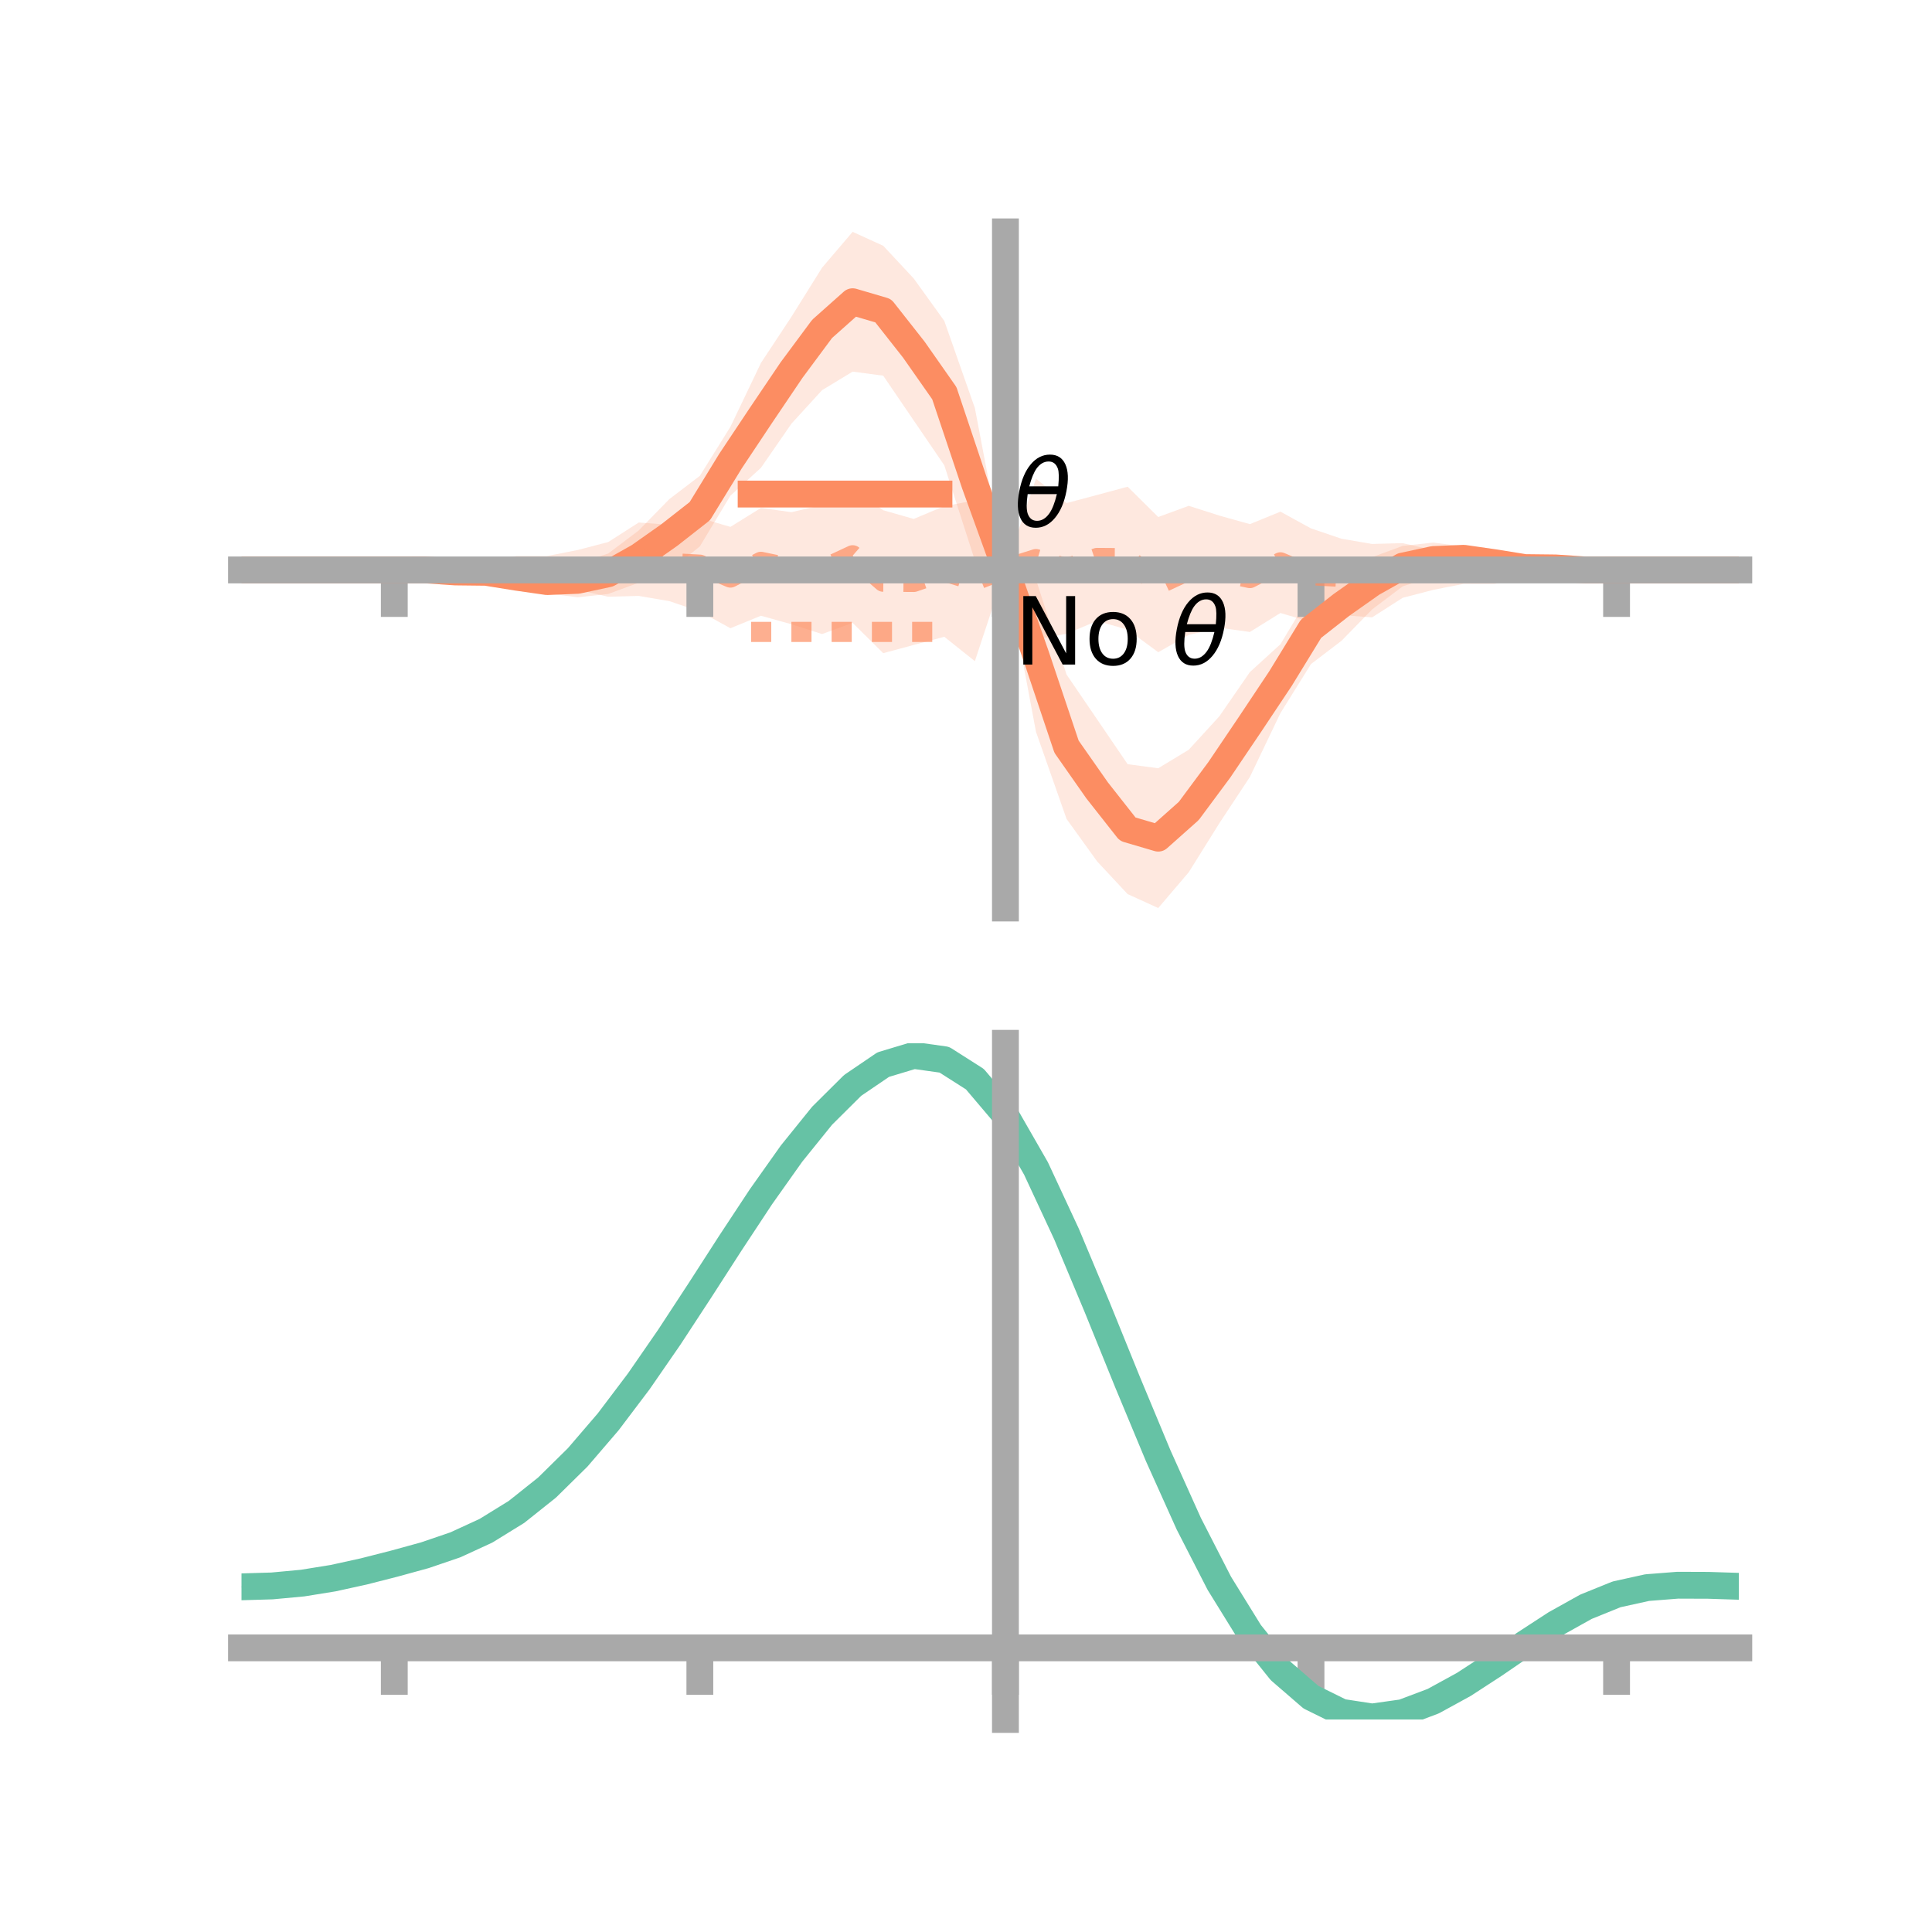 <?xml version="1.0" encoding="utf-8" standalone="no"?>
<!DOCTYPE svg PUBLIC "-//W3C//DTD SVG 1.1//EN"
  "http://www.w3.org/Graphics/SVG/1.1/DTD/svg11.dtd">
<!-- Created with matplotlib (https://matplotlib.org/) -->
<svg height="144pt" version="1.1" viewBox="0 0 144 144" width="144pt" xmlns="http://www.w3.org/2000/svg" xmlns:xlink="http://www.w3.org/1999/xlink">
 <defs>
  <style type="text/css">*{stroke-linecap:butt;stroke-linejoin:round;}</style>
 </defs>
 <g id="figure_1">
  <g id="patch_1">
   <path d="M 0 144 
L 144 144 
L 144 0 
L 0 0 
z
" style="fill:none;"/>
  </g>
  <g id="axes_1">
   <g id="patch_2">
    <path d="M 18 67.68 
L 129.6 67.68 
L 129.6 17.28 
L 18 17.28 
z
" style="fill:none;"/>
   </g>
   <g id="PolyCollection_1">
    <path clip-path="url(#pe7f97a2788)" d="M 18 42.48 
L 18 42.48 
L 20.278 42.48 
L 22.555 42.48 
L 24.833 42.48 
L 27.11 42.48 
L 29.388 42.48 
L 31.665 42.293 
L 33.943 42.32 
L 36.22 42.158 
L 38.498 42.149 
L 40.776 42.481 
L 43.053 41.991 
L 45.331 41.258 
L 47.608 39.536 
L 49.886 37.203 
L 52.163 35.466 
L 54.441 31.812 
L 56.718 27.05 
L 58.996 23.599 
L 61.273 19.951 
L 63.551 17.28 
L 65.829 18.318 
L 68.106 20.759 
L 70.384 23.923 
L 72.661 30.415 
L 74.939 42.386 
L 77.216 43.191 
L 79.494 50.276 
L 81.771 53.615 
L 84.049 56.96 
L 86.327 57.261 
L 88.604 55.88 
L 90.882 53.39 
L 93.159 50.094 
L 95.437 48.017 
L 97.714 44.235 
L 99.992 42.405 
L 102.269 41.528 
L 104.547 40.689 
L 106.824 40.44 
L 109.102 40.742 
L 111.38 41.064 
L 113.657 41.806 
L 115.935 42.02 
L 118.212 42.301 
L 120.49 42.48 
L 122.767 42.48 
L 125.045 42.48 
L 127.322 42.48 
L 129.6 42.48 
L 129.6 42.48 
L 129.6 42.48 
L 127.322 42.48 
L 125.045 42.48 
L 122.767 42.48 
L 120.49 42.48 
L 118.212 42.667 
L 115.935 42.64 
L 113.657 42.802 
L 111.38 42.811 
L 109.102 42.479 
L 106.824 42.969 
L 104.547 43.702 
L 102.269 45.424 
L 99.992 47.757 
L 97.714 49.494 
L 95.437 53.148 
L 93.159 57.91 
L 90.882 61.361 
L 88.604 65.009 
L 86.327 67.68 
L 84.049 66.642 
L 81.771 64.201 
L 79.494 61.037 
L 77.216 54.545 
L 74.939 42.386 
L 72.661 41.769 
L 70.384 34.684 
L 68.106 31.345 
L 65.829 28 
L 63.551 27.699 
L 61.273 29.08 
L 58.996 31.57 
L 56.718 34.866 
L 54.441 36.943 
L 52.163 40.725 
L 49.886 42.555 
L 47.608 43.432 
L 45.331 44.271 
L 43.053 44.52 
L 40.776 44.218 
L 38.498 43.896 
L 36.22 43.154 
L 33.943 42.94 
L 31.665 42.659 
L 29.388 42.48 
L 27.11 42.48 
L 24.833 42.48 
L 22.555 42.48 
L 20.278 42.48 
L 18 42.48 
z
" style="fill:#fc8d62;fill-opacity:0.2;"/>
   </g>
   <g id="PolyCollection_2">
    <path clip-path="url(#pe7f97a2788)" d="M 18 42.48 
L 18 42.48 
L 20.278 42.48 
L 22.555 42.48 
L 24.833 42.48 
L 27.11 42.48 
L 29.388 42.48 
L 31.665 42.33 
L 33.943 42.089 
L 36.22 41.843 
L 38.498 41.44 
L 40.776 41.444 
L 43.053 40.995 
L 45.331 40.402 
L 47.608 38.945 
L 49.886 39.115 
L 52.163 38.602 
L 54.441 39.271 
L 56.718 37.857 
L 58.996 38.175 
L 61.273 37.637 
L 63.551 36.348 
L 65.829 38.029 
L 68.106 38.678 
L 70.384 37.722 
L 72.661 37.301 
L 74.939 42.386 
L 77.216 35.68 
L 79.494 37.497 
L 81.771 36.89 
L 84.049 36.276 
L 86.327 38.535 
L 88.604 37.701 
L 90.882 38.429 
L 93.159 39.066 
L 95.437 38.136 
L 97.714 39.385 
L 99.992 40.155 
L 102.269 40.544 
L 104.547 40.483 
L 106.824 41.004 
L 109.102 41.155 
L 111.38 41.629 
L 113.657 41.938 
L 115.935 42.149 
L 118.212 42.367 
L 120.49 42.48 
L 122.767 42.48 
L 125.045 42.48 
L 127.322 42.48 
L 129.6 42.48 
L 129.6 42.48 
L 129.6 42.48 
L 127.322 42.48 
L 125.045 42.48 
L 122.767 42.48 
L 120.49 42.48 
L 118.212 42.63 
L 115.935 42.871 
L 113.657 43.117 
L 111.38 43.52 
L 109.102 43.516 
L 106.824 43.965 
L 104.547 44.558 
L 102.269 46.015 
L 99.992 45.845 
L 97.714 46.358 
L 95.437 45.689 
L 93.159 47.103 
L 90.882 46.785 
L 88.604 47.323 
L 86.327 48.612 
L 84.049 46.931 
L 81.771 46.282 
L 79.494 47.238 
L 77.216 47.659 
L 74.939 42.386 
L 72.661 49.28 
L 70.384 47.463 
L 68.106 48.07 
L 65.829 48.684 
L 63.551 46.425 
L 61.273 47.259 
L 58.996 46.531 
L 56.718 45.894 
L 54.441 46.824 
L 52.163 45.575 
L 49.886 44.805 
L 47.608 44.416 
L 45.331 44.477 
L 43.053 43.956 
L 40.776 43.805 
L 38.498 43.331 
L 36.22 43.022 
L 33.943 42.811 
L 31.665 42.593 
L 29.388 42.48 
L 27.11 42.48 
L 24.833 42.48 
L 22.555 42.48 
L 20.278 42.48 
L 18 42.48 
z
" style="fill:#fc8d62;fill-opacity:0.2;"/>
   </g>
   <g id="matplotlib.axis_1">
    <g id="xtick_1">
     <g id="line2d_1">
      <defs>
       <path d="M 0 0 
L 0 3.5 
" id="mf97f55b5ca" style="stroke:#a9a9a9;stroke-width:2;"/>
      </defs>
      <g>
       <use style="fill:#a9a9a9;stroke:#a9a9a9;stroke-width:2;" x="29.388" xlink:href="#mf97f55b5ca" y="42.48"/>
      </g>
     </g>
    </g>
    <g id="xtick_2">
     <g id="line2d_2">
      <g>
       <use style="fill:#a9a9a9;stroke:#a9a9a9;stroke-width:2;" x="52.163" xlink:href="#mf97f55b5ca" y="42.48"/>
      </g>
     </g>
    </g>
    <g id="xtick_3">
     <g id="line2d_3">
      <g>
       <use style="fill:#a9a9a9;stroke:#a9a9a9;stroke-width:2;" x="74.939" xlink:href="#mf97f55b5ca" y="42.48"/>
      </g>
     </g>
    </g>
    <g id="xtick_4">
     <g id="line2d_4">
      <g>
       <use style="fill:#a9a9a9;stroke:#a9a9a9;stroke-width:2;" x="97.714" xlink:href="#mf97f55b5ca" y="42.48"/>
      </g>
     </g>
    </g>
    <g id="xtick_5">
     <g id="line2d_5">
      <g>
       <use style="fill:#a9a9a9;stroke:#a9a9a9;stroke-width:2;" x="120.49" xlink:href="#mf97f55b5ca" y="42.48"/>
      </g>
     </g>
    </g>
   </g>
   <g id="matplotlib.axis_2"/>
   <g id="line2d_6">
    <path clip-path="url(#pe7f97a2788)" d="M 18 42.48 
L 20.278 42.48 
L 22.555 42.48 
L 24.833 42.48 
L 27.11 42.48 
L 29.388 42.48 
L 31.665 42.476 
L 33.943 42.63 
L 36.22 42.656 
L 38.498 43.022 
L 40.776 43.349 
L 43.053 43.255 
L 45.331 42.765 
L 47.608 41.484 
L 49.886 39.879 
L 52.163 38.095 
L 54.441 34.377 
L 56.718 30.958 
L 58.996 27.585 
L 61.273 24.516 
L 63.551 22.489 
L 65.829 23.159 
L 68.106 26.052 
L 70.384 29.304 
L 72.661 36.092 
L 74.939 42.386 
L 77.216 48.868 
L 79.494 55.656 
L 81.771 58.908 
L 84.049 61.801 
L 86.327 62.471 
L 88.604 60.444 
L 90.882 57.375 
L 93.159 54.002 
L 95.437 50.583 
L 97.714 46.865 
L 99.992 45.081 
L 102.269 43.476 
L 104.547 42.195 
L 106.824 41.705 
L 109.102 41.611 
L 111.38 41.938 
L 113.657 42.304 
L 115.935 42.33 
L 118.212 42.484 
L 120.49 42.48 
L 122.767 42.48 
L 125.045 42.48 
L 127.322 42.48 
L 129.6 42.48 
" style="fill:none;stroke:#fc8d62;stroke-linecap:square;stroke-width:2;"/>
   </g>
   <g id="line2d_7">
    <path clip-path="url(#pe7f97a2788)" d="M 18 42.48 
L 20.278 42.48 
L 22.555 42.48 
L 24.833 42.48 
L 27.11 42.48 
L 29.388 42.48 
L 31.665 42.461 
L 33.943 42.45 
L 36.22 42.432 
L 38.498 42.385 
L 40.776 42.625 
L 43.053 42.475 
L 45.331 42.439 
L 47.608 41.681 
L 49.886 41.96 
L 52.163 42.088 
L 54.441 43.047 
L 56.718 41.875 
L 58.996 42.353 
L 61.273 42.448 
L 63.551 41.386 
L 65.829 43.357 
L 68.106 43.374 
L 70.384 42.592 
L 72.661 43.29 
L 74.939 42.386 
L 77.216 41.67 
L 79.494 42.368 
L 81.771 41.586 
L 84.049 41.603 
L 86.327 43.574 
L 88.604 42.512 
L 90.882 42.607 
L 93.159 43.085 
L 95.437 41.913 
L 97.714 42.872 
L 99.992 43 
L 102.269 43.279 
L 104.547 42.521 
L 106.824 42.485 
L 109.102 42.335 
L 111.38 42.575 
L 113.657 42.528 
L 115.935 42.51 
L 118.212 42.499 
L 120.49 42.48 
L 122.767 42.48 
L 125.045 42.48 
L 127.322 42.48 
L 129.6 42.48 
" style="fill:none;stroke:#fc8d62;stroke-dasharray:1.5,1.5;stroke-dashoffset:0;stroke-opacity:0.7;stroke-width:1.5;"/>
   </g>
   <g id="patch_3">
    <path d="M 74.939 67.68 
L 74.939 17.28 
" style="fill:none;stroke:#a9a9a9;stroke-linecap:square;stroke-linejoin:miter;stroke-width:2;"/>
   </g>
   <g id="patch_4">
    <path d="M 129.6 67.68 
L 129.6 17.28 
" style="fill:none;"/>
   </g>
   <g id="patch_5">
    <path d="M 18 42.48 
L 129.6 42.48 
" style="fill:none;stroke:#a9a9a9;stroke-linecap:square;stroke-linejoin:miter;stroke-width:2;"/>
   </g>
   <g id="patch_6">
    <path d="M 18 17.28 
L 129.6 17.28 
" style="fill:none;"/>
   </g>
   <g id="legend_1">
    <g id="line2d_8">
     <path d="M 55.985 36.824 
L 69.985 36.824 
" style="fill:none;stroke:#fc8d62;stroke-linecap:square;stroke-width:2;"/>
    </g>
    <g id="line2d_9"/>
    <g id="text_1">
     <!-- $\theta$ -->
     <g transform="translate(75.585 39.274)scale(0.07 -0.07)">
      <defs>
       <path d="M 45.516 34.672 
L 14.453 34.672 
Q 12.359 20.062 14.5 13.875 
Q 17.188 6.25 24.469 6.25 
Q 31.781 6.25 37.359 13.922 
Q 42.234 20.656 45.516 34.672 
z
M 47.016 42.969 
Q 48.344 56.844 46.625 61.719 
Q 43.953 69.438 36.766 69.438 
Q 29.297 69.438 23.828 61.812 
Q 19.531 55.672 16.156 42.969 
z
M 38.188 76.766 
Q 49.906 76.766 54.594 66.406 
Q 59.281 56.109 55.719 37.844 
Q 52.203 19.625 43.453 9.281 
Q 34.766 -1.125 23.047 -1.125 
Q 11.281 -1.125 6.641 9.281 
Q 2 19.625 5.516 37.844 
Q 9.078 56.109 17.719 66.406 
Q 26.422 76.766 38.188 76.766 
z
" id="DejaVuSans-Oblique-952"/>
      </defs>
      <use transform="translate(0 0.234)" xlink:href="#DejaVuSans-Oblique-952"/>
     </g>
    </g>
    <g id="line2d_10">
     <path d="M 55.985 47.099 
L 69.985 47.099 
" style="fill:none;stroke:#fc8d62;stroke-dasharray:1.5,1.5;stroke-dashoffset:0;stroke-opacity:0.7;stroke-width:1.5;"/>
    </g>
    <g id="line2d_11"/>
    <g id="text_2">
     <!-- No $\theta$ -->
     <g transform="translate(75.585 49.549)scale(0.07 -0.07)">
      <defs>
       <path d="M 9.812 72.906 
L 23.094 72.906 
L 55.422 11.922 
L 55.422 72.906 
L 64.984 72.906 
L 64.984 0 
L 51.703 0 
L 19.391 60.984 
L 19.391 0 
L 9.812 0 
z
" id="DejaVuSans-78"/>
       <path d="M 30.609 48.391 
Q 23.391 48.391 19.188 42.75 
Q 14.984 37.109 14.984 27.297 
Q 14.984 17.484 19.156 11.844 
Q 23.344 6.203 30.609 6.203 
Q 37.797 6.203 41.984 11.859 
Q 46.188 17.531 46.188 27.297 
Q 46.188 37.016 41.984 42.703 
Q 37.797 48.391 30.609 48.391 
z
M 30.609 56 
Q 42.328 56 49.016 48.375 
Q 55.719 40.766 55.719 27.297 
Q 55.719 13.875 49.016 6.219 
Q 42.328 -1.422 30.609 -1.422 
Q 18.844 -1.422 12.172 6.219 
Q 5.516 13.875 5.516 27.297 
Q 5.516 40.766 12.172 48.375 
Q 18.844 56 30.609 56 
z
" id="DejaVuSans-111"/>
       <path id="DejaVuSans-32"/>
      </defs>
      <use transform="translate(0 0.234)" xlink:href="#DejaVuSans-78"/>
      <use transform="translate(74.805 0.234)" xlink:href="#DejaVuSans-111"/>
      <use transform="translate(135.986 0.234)" xlink:href="#DejaVuSans-32"/>
      <use transform="translate(167.773 0.234)" xlink:href="#DejaVuSans-Oblique-952"/>
     </g>
    </g>
   </g>
  </g>
  <g id="axes_2">
   <g id="patch_7">
    <path d="M 18 128.16 
L 129.6 128.16 
L 129.6 77.76 
L 18 77.76 
z
" style="fill:none;"/>
   </g>
   <g id="PolyCollection_3">
    <path clip-path="url(#p12f7ec9f39)" d="M 18 118.351 
L 18 118.194 
L 20.278 118.13 
L 22.555 117.912 
L 24.833 117.533 
L 27.11 117.017 
L 29.388 116.419 
L 31.665 115.777 
L 33.943 114.984 
L 36.22 113.918 
L 38.498 112.491 
L 40.776 110.647 
L 43.053 108.366 
L 45.331 105.664 
L 47.608 102.589 
L 49.886 99.22 
L 52.163 95.665 
L 54.441 92.05 
L 56.718 88.522 
L 58.996 85.235 
L 61.273 82.354 
L 63.551 80.042 
L 65.829 78.46 
L 68.106 77.76 
L 70.384 78.083 
L 72.661 79.557 
L 74.939 82.287 
L 77.216 86.312 
L 79.494 91.28 
L 81.771 96.799 
L 84.049 102.5 
L 86.327 108.056 
L 88.604 113.197 
L 90.882 117.711 
L 93.159 121.448 
L 95.437 124.321 
L 97.714 126.307 
L 99.992 127.436 
L 102.269 127.787 
L 104.547 127.472 
L 106.824 126.623 
L 109.102 125.389 
L 111.38 123.926 
L 113.657 122.384 
L 115.935 120.913 
L 118.212 119.651 
L 120.49 118.729 
L 122.767 118.228 
L 125.045 118.052 
L 127.322 118.067 
L 129.6 118.148 
L 129.6 118.319 
L 129.6 118.319 
L 127.322 118.254 
L 125.045 118.253 
L 122.767 118.436 
L 120.49 118.939 
L 118.212 119.864 
L 115.935 121.138 
L 113.657 122.634 
L 111.38 124.209 
L 109.102 125.707 
L 106.824 126.968 
L 104.547 127.836 
L 102.269 128.16 
L 99.992 127.813 
L 97.714 126.695 
L 95.437 124.744 
L 93.159 121.941 
L 90.882 118.312 
L 88.604 113.937 
L 86.327 108.955 
L 84.049 103.569 
L 81.771 98.04 
L 79.494 92.684 
L 77.216 87.861 
L 74.939 83.956 
L 72.661 81.311 
L 70.384 79.885 
L 68.106 79.571 
L 65.829 80.241 
L 63.551 81.758 
L 61.273 83.973 
L 58.996 86.731 
L 56.718 89.875 
L 54.441 93.249 
L 52.163 96.706 
L 49.886 100.107 
L 47.608 103.335 
L 45.331 106.288 
L 43.053 108.891 
L 40.776 111.096 
L 38.498 112.884 
L 36.22 114.269 
L 33.943 115.3 
L 31.665 116.061 
L 29.388 116.671 
L 27.11 117.235 
L 24.833 117.72 
L 22.555 118.076 
L 20.278 118.283 
L 18 118.351 
z
" style="fill:#66c2a5;fill-opacity:0.2;"/>
   </g>
   <g id="matplotlib.axis_3">
    <g id="xtick_6">
     <g id="line2d_12">
      <g>
       <use style="fill:#a9a9a9;stroke:#a9a9a9;stroke-width:2;" x="29.388" xlink:href="#mf97f55b5ca" y="122.822"/>
      </g>
     </g>
    </g>
    <g id="xtick_7">
     <g id="line2d_13">
      <g>
       <use style="fill:#a9a9a9;stroke:#a9a9a9;stroke-width:2;" x="52.163" xlink:href="#mf97f55b5ca" y="122.822"/>
      </g>
     </g>
    </g>
    <g id="xtick_8">
     <g id="line2d_14">
      <g>
       <use style="fill:#a9a9a9;stroke:#a9a9a9;stroke-width:2;" x="74.939" xlink:href="#mf97f55b5ca" y="122.822"/>
      </g>
     </g>
    </g>
    <g id="xtick_9">
     <g id="line2d_15">
      <g>
       <use style="fill:#a9a9a9;stroke:#a9a9a9;stroke-width:2;" x="97.714" xlink:href="#mf97f55b5ca" y="122.822"/>
      </g>
     </g>
    </g>
    <g id="xtick_10">
     <g id="line2d_16">
      <g>
       <use style="fill:#a9a9a9;stroke:#a9a9a9;stroke-width:2;" x="120.49" xlink:href="#mf97f55b5ca" y="122.822"/>
      </g>
     </g>
    </g>
   </g>
   <g id="matplotlib.axis_4"/>
   <g id="line2d_17">
    <path clip-path="url(#p12f7ec9f39)" d="M 18 118.273 
L 20.278 118.206 
L 22.555 117.994 
L 24.833 117.626 
L 27.11 117.126 
L 29.388 116.545 
L 31.665 115.919 
L 33.943 115.142 
L 36.22 114.094 
L 38.498 112.688 
L 40.776 110.872 
L 43.053 108.629 
L 45.331 105.976 
L 47.608 102.962 
L 49.886 99.664 
L 52.163 96.185 
L 54.441 92.65 
L 56.718 89.198 
L 58.996 85.983 
L 61.273 83.163 
L 63.551 80.9 
L 65.829 79.351 
L 68.106 78.665 
L 70.384 78.984 
L 72.661 80.434 
L 74.939 83.121 
L 77.216 87.087 
L 79.494 91.982 
L 81.771 97.42 
L 84.049 103.035 
L 86.327 108.506 
L 88.604 113.567 
L 90.882 118.011 
L 93.159 121.694 
L 95.437 124.533 
L 97.714 126.501 
L 99.992 127.625 
L 102.269 127.974 
L 104.547 127.654 
L 106.824 126.796 
L 109.102 125.548 
L 111.38 124.067 
L 113.657 122.509 
L 115.935 121.026 
L 118.212 119.757 
L 120.49 118.834 
L 122.767 118.332 
L 125.045 118.153 
L 127.322 118.161 
L 129.6 118.234 
" style="fill:none;stroke:#66c2a5;stroke-linecap:square;stroke-width:2;"/>
   </g>
   <g id="patch_8">
    <path d="M 74.939 128.16 
L 74.939 77.76 
" style="fill:none;stroke:#a9a9a9;stroke-linecap:square;stroke-linejoin:miter;stroke-width:2;"/>
   </g>
   <g id="patch_9">
    <path d="M 129.6 128.16 
L 129.6 77.76 
" style="fill:none;"/>
   </g>
   <g id="patch_10">
    <path d="M 18 122.822 
L 129.6 122.822 
" style="fill:none;stroke:#a9a9a9;stroke-linecap:square;stroke-linejoin:miter;stroke-width:2;"/>
   </g>
   <g id="patch_11">
    <path d="M 18 77.76 
L 129.6 77.76 
" style="fill:none;"/>
   </g>
  </g>
 </g>
 <defs>
  <clipPath id="pe7f97a2788">
   <rect height="50.4" width="111.6" x="18" y="17.28"/>
  </clipPath>
  <clipPath id="p12f7ec9f39">
   <rect height="50.4" width="111.6" x="18" y="77.76"/>
  </clipPath>
 </defs>
</svg>
